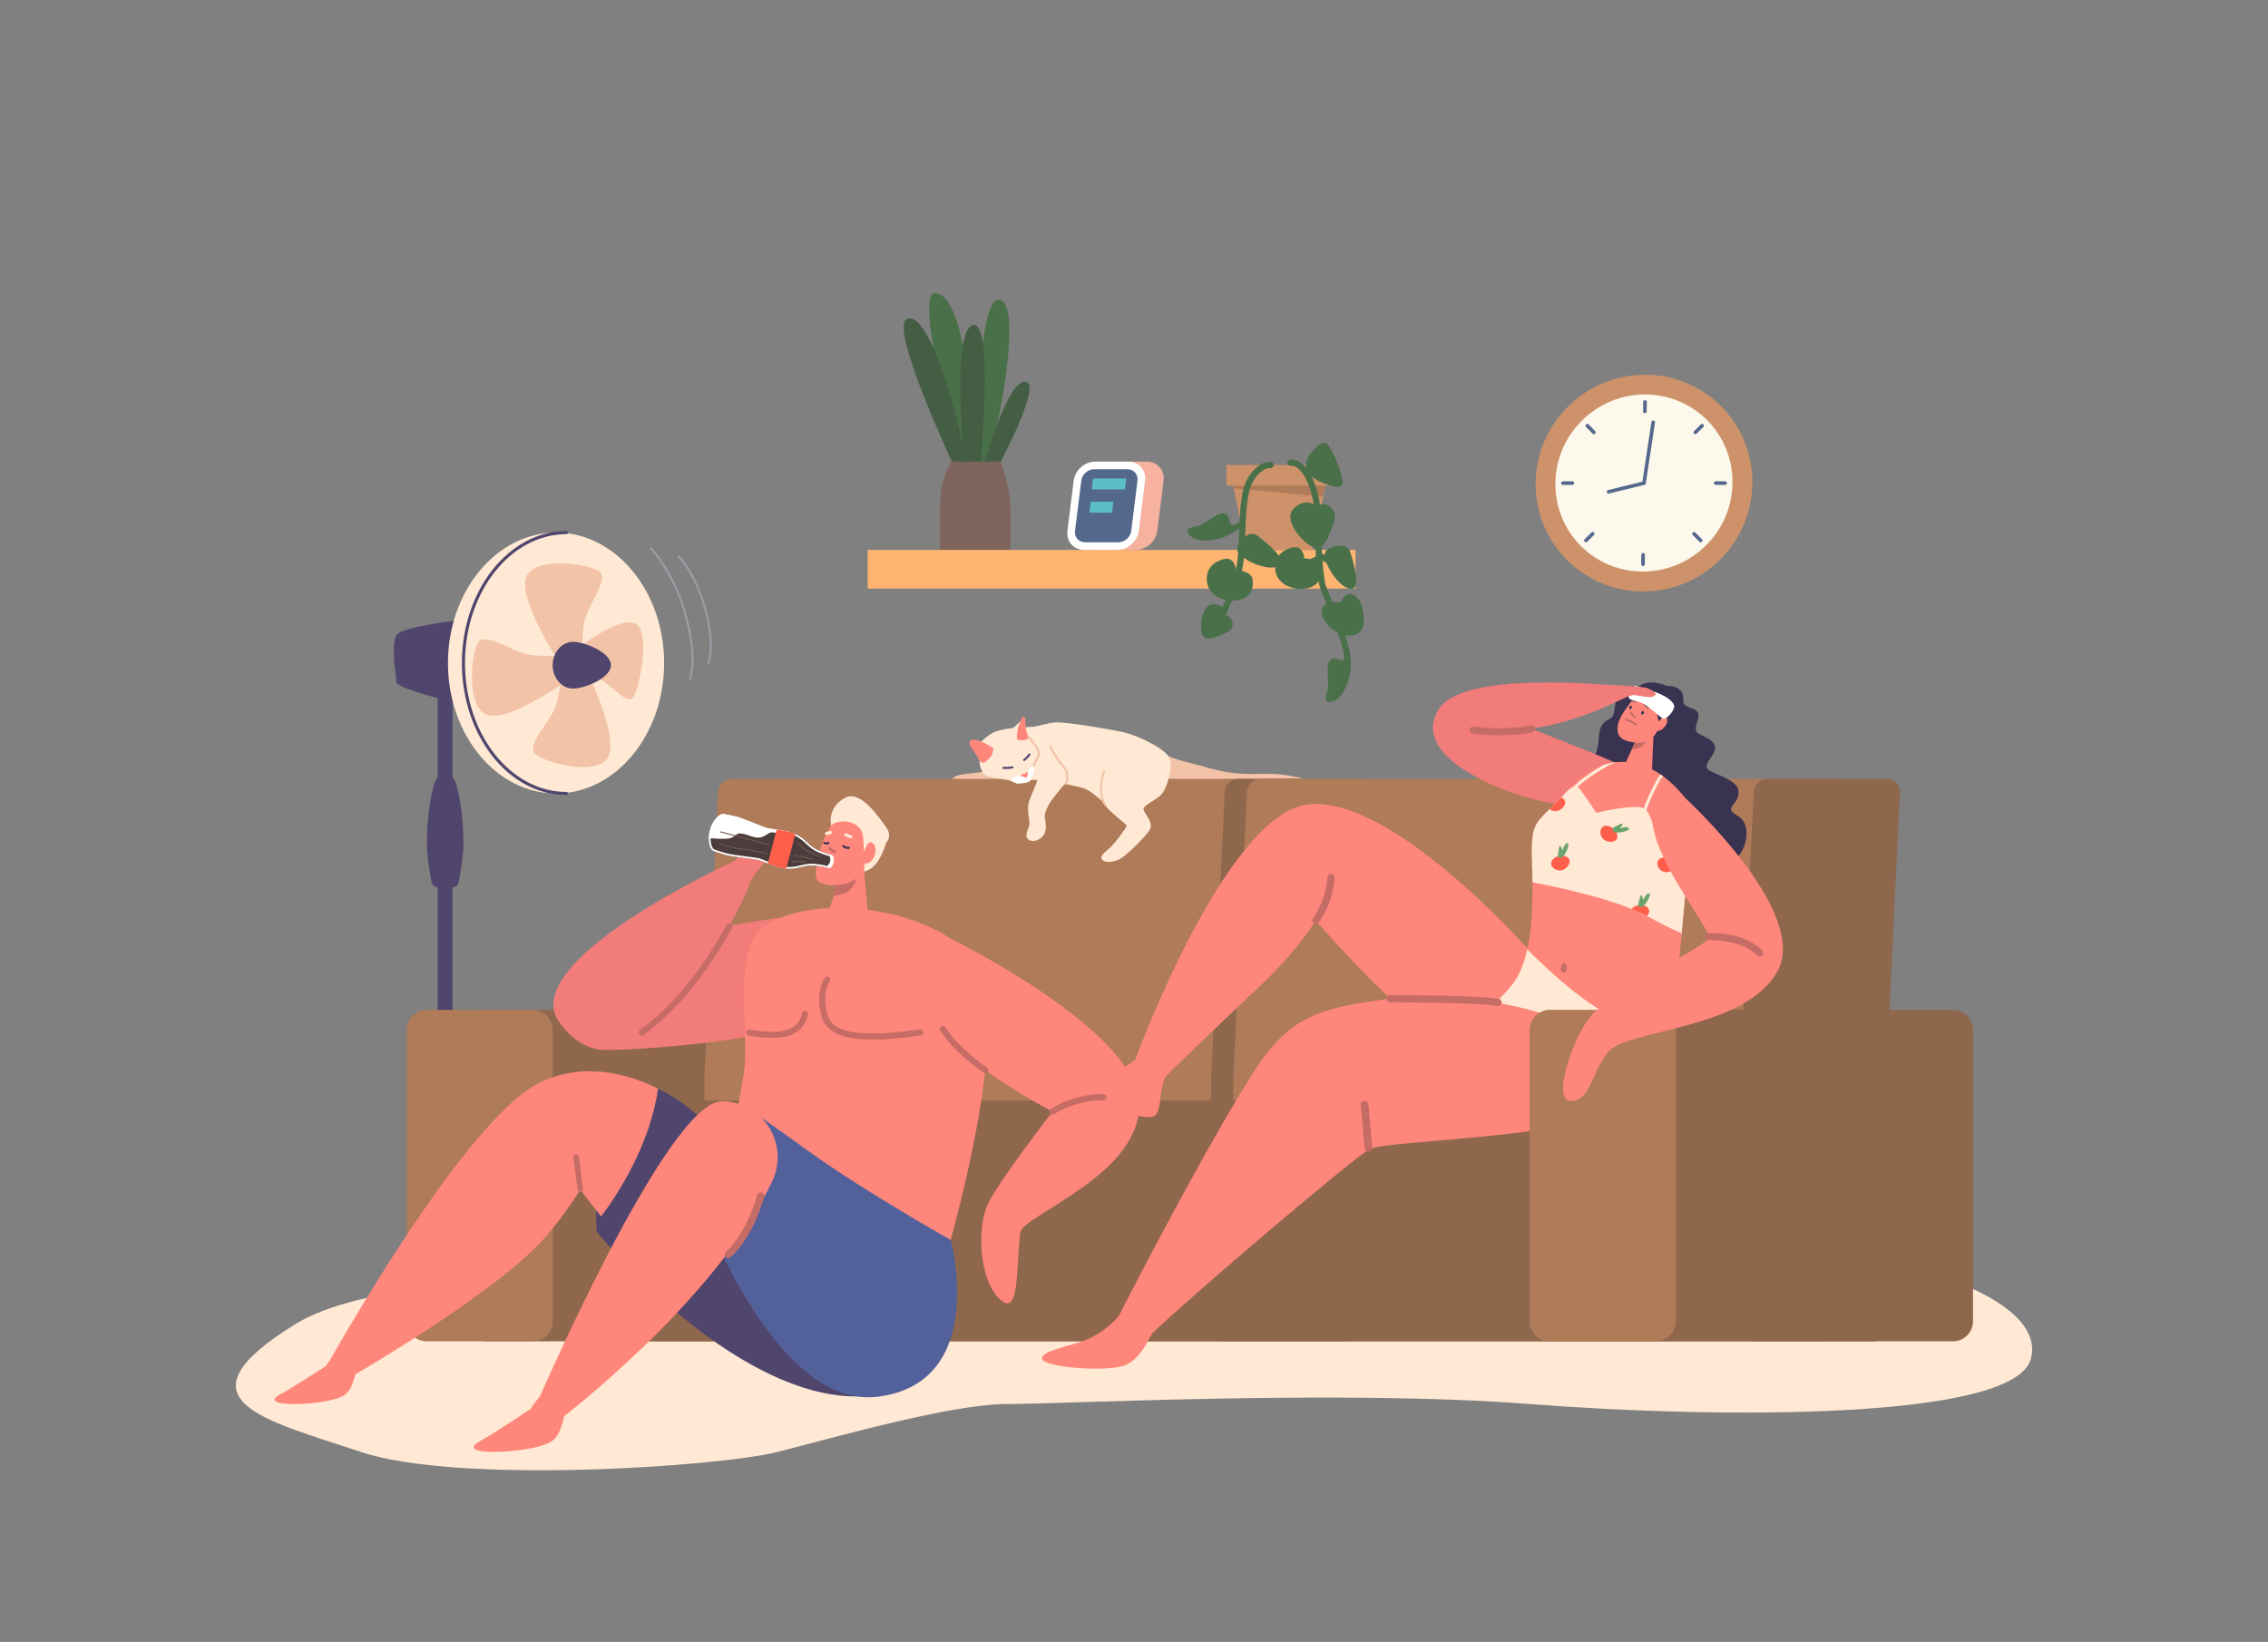 <svg xmlns="http://www.w3.org/2000/svg" xmlns:xlink="http://www.w3.org/1999/xlink" enable-background="new 0 0 2374.51 1719.093" viewBox="0 0 2374.51 1719.093"><rect x="0" y="0" width="2374.51" height="1719.093" fill="#808080" stroke="none"/><path fill="#ffe9d4" d="M947.562,1342.637c0,0-508.422-36.432-637.866,43.391c-129.444,79.824-34.434,99.889,68,134.083
				c102.435,34.194,375.732,15.426,436.486,0c60.754-15.426,182.556-50.301,240.312-50.123c57.756,0.178,350.112-15.28,546.961,0
				c196.849,15.28,507.515,17.438,524.774-47.285c17.259-64.722-137.278-112.002-280.064-121.802S947.562,1342.637,947.562,1342.637
				z"/><path fill="#4a704a" d="M1004.103,483.327c0,0-48.559-179.24-24.681-176.565
												c23.878,2.675,33.241,71.153,35.113,111.777c1.099,23.854,1.605,64.787,1.605,64.787H1004.103z"/><path fill="#7f635d" d="M996.613,483.327h50.957c0,0,9.228,23.461,10.031,44.756c0.802,21.295,0,51.236,0,51.236
												s-18.719,0.419-73.56,0v-43.583c0,0-0.003-18.757,1.894-26.372C990.595,490.663,996.613,483.327,996.613,483.327z"/><path fill="#4a704a" d="M1021,483.327c0,0,2.296-169.075,23.863-169.61c21.566-0.535,8.054,84.32,3.912,106.57
												c-4.143,22.25-12.84,63.04-12.84,63.04H1021z"/><path fill="#445e44" d="M996.613,483.327c0,0-65.803-140.482-47.079-149.295
												c18.724-8.813,43.066,66.62,52.161,104.9c5.977,25.157,10.967,44.395,10.967,44.395H996.613z"/><path fill="#445e44" d="M1009.598,483.327c0,0-13.91-134.569,8.56-142.861
												c22.469-8.292,8.827,142.861,8.827,142.861H1009.598z"/><path fill="#445e44" d="M1047.571,483.327c0,0,44.414-82.692,25.751-83.754
												c-18.663-1.062-42.234,83.754-42.234,83.754H1047.571z"/><path fill="#f2c3a7" d="M1217.552,788.777c0.279,0.402,10.416,5.774,25.672,9.287
						c15.256,3.513,30.834,9.733,50.806,11.531c19.972,1.798,35.526-0.527,49.128,1.525c13.602,2.052,22.031,3.116,22.363,6.365
						c0.332,3.249-16.629,2.887-35.081,2.553c-18.452-0.334-21.142,0.666-38.573,0.719c-17.43,0.054-30.893-1.865-37.949-2.005
						c-7.056-0.14-10.691,1.285-19.816-0.715c-9.125-2-16.909-4.839-17.064-5.921
						C1216.882,811.033,1217.552,788.777,1217.552,788.777z"/><path fill="#f2c3a7" d="M1031.951,807.648c0,0-10.967,1.634-21.574,2.713c-10.607,1.079-15.641,4.466-14.023,9.964
						c1.618,5.498,33.08-0.676,42.609,0.433c9.528,1.109,20.698-1.555,20.926-5.257
						C1060.116,811.799,1036.985,805.834,1031.951,807.648z"/><rect width="15.641" height="513.352" x="458.231" y="720.938" fill="#50456d"/><path fill="#50456d" d="M503.537,646.628c0,0-82.521,8.04-88.453,18.288c-5.933,10.248-0.539,42.577,0,49.604
							c0.539,7.027,80.903,27.397,88.453,25.303C511.088,737.728,517.557,677.419,503.537,646.628z"/><path fill="#ffe9d4" d="M582.148,830.765c-62.396,0-113.159-61.267-113.159-136.575
									c0-75.308,50.763-136.576,113.159-136.576s113.159,61.268,113.159,136.576C695.308,769.498,644.545,830.765,582.148,830.765
									z"/><path fill="#50456d" d="M593.055,832.383c-60.364,0-109.474-61.994-109.474-138.194s49.11-138.193,109.474-138.193
									c0.894,0,1.618,0.724,1.618,1.618s-0.724,1.618-1.618,1.618c-58.58,0-106.238,60.542-106.238,134.957
									c0,74.416,47.658,134.958,106.238,134.958c0.894,0,1.618,0.724,1.618,1.618
									C594.673,831.659,593.949,832.383,593.055,832.383z"/><path fill="#9d9ba5" d="M722.355,711.56c-0.14,0-0.282-0.027-0.419-0.085c-0.551-0.231-0.811-0.866-0.579-1.417
								c0.078-0.189,7.788-19.588-3.899-63.313c-12.772-47.785-36.43-71.483-36.667-71.717c-0.426-0.42-0.432-1.105-0.012-1.531
								c0.42-0.427,1.106-0.432,1.531-0.012c0.242,0.238,24.318,24.352,37.241,72.701c11.911,44.562,4.14,63.908,3.803,64.71
								C723.18,711.31,722.778,711.56,722.355,711.56z"/><path fill="#9d9ba5" d="M741.533,696.056c-0.148,0-0.297-0.03-0.441-0.095c-0.546-0.244-0.791-0.884-0.547-1.431
								c0.067-0.153,6.732-15.916-2.041-51.983c-9.587-39.411-28.567-59.337-28.758-59.533c-0.416-0.429-0.406-1.115,0.023-1.531
								c0.429-0.416,1.115-0.406,1.531,0.023c0.195,0.2,19.571,20.503,29.308,60.53c8.978,36.909,2.207,52.723,1.914,53.378
								C742.343,695.817,741.948,696.056,741.533,696.056z"/><path fill="#f2c3a7" d="M587.055,696.036c0,0-43.449-65.431-36.552-90.422c6.897-24.992,70.346-14.821,77.932-6.458
							c7.586,8.363-11.035,32.627-15.862,48.772c-4.828,16.144-1.379,54.751-11.035,55.448
							C591.882,704.072,587.055,696.036,587.055,696.036z"/><path fill="#f2c3a7" d="M600.281,708.186c0,0-63.356,46.422-88.639,40.686c-25.283-5.736-18.051-69.587-10.047-77.551
							c8.004-7.964,33.102,9.517,49.452,13.595c16.35,4.077,54.756-1.149,55.898,8.464
							C608.086,702.992,600.281,708.186,600.281,708.186z"/><path fill="#f2c3a7" d="M611.824,697.029c0,0,35.389,70.119,25.579,94.117c-9.81,23.998-71.607,6.38-78.148-2.823
							c-6.542-9.203,14.823-31.09,21.53-46.548c6.707-15.458,7.858-54.201,17.528-53.749
							C607.982,688.477,611.824,697.029,611.824,697.029z"/><path fill="#f2c3a7" d="M598.207,683.212c0,0,49.955-39.015,66.872-30.524s3.931,71.01-2.641,78.021
							c-6.572,7.011-21.899-13.107-32.793-18.963c-10.894-5.856-38.326-4.93-37.926-14.589
							C592.118,687.497,598.207,683.212,598.207,683.212z"/><path fill="#50456d" d="M639.623,696.456c0,13.521-27.75,24.482-39.577,24.482
									c-11.828,0-21.416-10.961-21.416-24.482c0-13.521,9.588-24.482,21.416-24.482
									C611.874,671.974,639.623,682.935,639.623,696.456z"/><path fill="#50456d" d="M485.159,877.84c-0.949-33.714-6.045-52.458-8.861-60.381c-0.977-2.749-3.57-4.581-6.488-4.581
							h-3.758h-3.758c-2.918,0-5.511,1.832-6.488,4.581c-2.816,7.924-7.912,26.667-8.861,60.381
							c-0.452,16.063,3.003,36.097,4.877,45.634c0.634,3.227,3.463,5.544,6.752,5.544h7.477h7.477c3.288,0,6.118-2.317,6.752-5.544
							C482.155,913.937,485.611,893.904,485.159,877.84z"/><path fill="#8e674d" d="M487.511,1078.356v304.958c0,11.616,9.416,21.032,21.032,21.032h360.364
									c11.615,0,21.032-9.416,21.032-21.032v-304.958c0-11.615-9.416-21.032-21.032-21.032H508.543
									C496.927,1057.324,487.511,1066.74,487.511,1078.356z"/><path fill="#af7b58" d="M425.721,1078.356v304.958c0,11.616,9.416,21.032,21.032,21.032h111
									c11.616,0,21.032-9.416,21.032-21.032v-304.958c0-11.615-9.416-21.032-21.032-21.032h-111
									C435.137,1057.324,425.721,1066.74,425.721,1078.356z"/><path fill="#af7b58" d="M1366.252,815.461H766.065c-7.744,0-14.177,6.278-14.369,14.021l-14.258,299.116v261.726
									c0,7.744,6.277,14.021,14.021,14.021h600.187c7.744,0,14.021-6.277,14.021-14.021v-261.726l14.258-299.116
									C1380.118,821.739,1373.996,815.461,1366.252,815.461z"/><path fill="#8e674d" d="M1421.632,815.461H1296.61c-7.744,0-14.177,6.278-14.369,14.021l-14.258,299.116v261.726
									c0,7.744,6.277,14.021,14.021,14.021h125.021c7.744,0,14.021-6.277,14.021-14.021v-261.726l14.258-299.116
									C1435.497,821.739,1429.375,815.461,1421.632,815.461z"/><path fill="#af7b58" d="M1920.084,815.461h-600.187c-7.744,0-14.177,6.278-14.369,14.021l-14.258,299.116v261.726
									c0,7.744,6.277,14.021,14.021,14.021h600.187c7.744,0,14.021-6.277,14.021-14.021v-261.726l14.258-299.116
									C1933.949,821.739,1927.828,815.461,1920.084,815.461z"/><path fill="#8e674d" d="M1975.463,815.461h-125.021c-7.744,0-14.177,6.278-14.369,14.021l-14.258,299.116v261.726
									c0,7.744,6.277,14.021,14.021,14.021h125.021c7.744,0,14.021-6.277,14.021-14.021v-261.726l14.258-299.116
									C1989.329,821.739,1983.207,815.461,1975.463,815.461z"/><path fill="#8e674d" d="M1684.371,1404.345H646.888c-18.639,0-33.748-15.11-33.748-33.748v-184.52
								c0-18.639,15.11-33.748,33.748-33.748h1037.483c18.639,0,33.748,15.11,33.748,33.748v184.52
								C1718.119,1389.236,1703.01,1404.345,1684.371,1404.345z"/><path fill="#393351" d="M1745.576,718.321c0,0,8.852-1.167,14.05,4.964c5.198,6.13,0.458,11.841,4.722,15.111
							c4.264,3.271,10.505,2.912,13.21,7.604c2.704,4.692-3.321,13.014-1.946,18.74c1.376,5.726,16.054,6.734,19.375,15.214
							c3.321,8.48-10.176,17.79-7.965,23.875c2.212,6.084,31.032,10.935,32.913,23.436c1.881,12.5-10.132,16.344-7.244,21.543
							c2.888,5.2,13.35,5.2,15.485,19.185c2.135,13.985-4.628,38.297-41.322,48.533c-21.743,6.065-64.434-0.474-97.091-17.528
							c-18.332-9.573-41.066-54.328-43.359-66.396c-2.294-12.067-0.631-23.323,6.805-31.121c7.437-7.798,12.839-4.71,17.323-12.388
							c4.484-7.679,1.844-24.01,7.123-30.529c5.279-6.519,7.999-4.419,10.727-8.677c2.729-4.258,1.82-16.961,5.952-21.294
							c4.131-4.332,12.264-2.036,16.43-5.719C1714.931,719.191,1723.105,709.088,1745.576,718.321z"/><path fill="#f27c79" d="M1502.091,751.067c-19.776,57.206,123.923,96.931,142.447,90.756
						c19.417-6.472,47.023-41.17,45.982-43.27c-1.04-2.1-105.581-42.756-105.581-42.756S1519.685,771.26,1502.091,751.067z"/><path fill="#ff867a" d="M1128.156,1405.975c12.459-3.557,32.729-12.984,48.667-34.911
							c7.411-10.197,18.517-10.203,18.82-11.331c1.311-4.874,7.778-1.6,18.679,2.541c3.007,1.142,15.07-6.922,10.587,0.561
							c-22.17,37.003-27.84,57.7-45.827,66.092c-17.56,8.194-88.986,2.932-88.167-6.986
							C1091.405,1415.99,1106.61,1412.126,1128.156,1405.975z"/><path fill="#ff867a" d="M1764.458,835.585c-40.646-51.23-91.4-48.8-127.201-3.47
						c-3.093,3.917-23.783,22.307-28.046,29.664c-9.367,16.163-3.641,38.564-4.854,81.172c-0.682,23.938-2.301,37.196-5.133,49.684
						c-1.508-1.286-2.418-2.048-2.418-2.048s-142.323-160.375-228.69-148.15c-86.367,12.225-179.752,267.465-179.752,267.465
						s-63.488,43.485-79.669,46.361c-16.181,2.877,28.992,10.003,54.161,9.172c25.17-0.831,43.148,9.584,48.182,0.421
						c5.034-9.163,2.474-21.49,8.608-37.64c0.823-2.167,56.532-55.231,102.091-98.348c36.873-34.897,55.86-66.177,55.86-66.177
						s35.69,41.947,77.822,81.919c-4.341,0.536-7.749,0.98-9.981,1.292c-63.251,8.872-95.464,17.595-131.13,72.742
						c-42.498,65.705-109.2,192.01-146.286,264.494c28.602,10.04,15.35,6.234,38.355,11.876
						c36.469-35.554,212.026-185.271,228.004-193.035c15.978-7.764,150.228-10.221,225.778-29.525
						c74.283-18.98,89.987-100.641,89.987-100.641c1.752-6.146,8.665-75.893,9.721-87.589
						C1765.619,921.551,1774.341,848.042,1764.458,835.585z"/><path fill="#ffe9d4" d="M1748.197,1080.512c-10.507-4.505-30.796-8.652-53.949-14.858
						c-34.878-9.349-95.306-71.812-95.306-71.812s-3.094,17.276-11.576,31.091c-8.166,13.3-21.789,23.13-18.967,24.541
						c5.753,2.876,55.892,7.91,79.364,30.203c21.413,20.338,43.34,64.025,56.031,71.535
						C1731.838,1127.881,1743.937,1095.209,1748.197,1080.512z"/><path fill="#ff867a" d="M1731.283,765.261l-1.637,39.608c-0.779,6.459-21.743,20.631-30.869,11.149
									c-2.671-2.775-0.251-11.454,3.424-17.788l14.661-32.355L1731.283,765.261z"/><path fill="#c66c67" d="M1708.472,784.393l6.365-14.047l12.159-0.844
									C1726.996,769.502,1721.461,785.756,1708.472,784.393z"/><path fill="#ff867a" d="M1734.078,744.356l2.974,12.925c-0.109,12.172-12.033,21.707-24.126,20.313
									c-15.082-1.739-21.748-6.237-18.756-19.989c1.755-8.064,12.057-21.097,16.125-26.118c4.755-5.871,11.407-7.62,16.913-5.549
									C1732.439,727.905,1724.338,733.238,1734.078,744.356z"/><path fill="#c66c67" d="M1712.187,749.758c-1.477-1.022-2.604-2.292-3.445-3.879
									c-0.637-1.202-2.374,0.004-1.744,1.193c0.912,1.721,2.209,3.18,3.81,4.288
									C1711.917,752.127,1713.304,750.531,1712.187,749.758z"/><path fill="#393351" d="M1720.709,744.698c-0.197-0.128-0.784-0.567-1.456,0.03c-0.506,0.45-0.967,1.112-1.144,1.797
									c-0.208,0.8,0.394,1.572,1.203,1.594C1720.43,748.151,1722.032,745.559,1720.709,744.698z"/><path fill="#393351" d="M1708.148,739.112c-0.197-0.128-0.784-0.567-1.456,0.03c-0.506,0.45-0.967,1.111-1.144,1.797
									c-0.208,0.801,0.394,1.572,1.203,1.594C1707.869,742.565,1709.471,739.972,1708.148,739.112z"/><path fill="#7f635d" d="M1721.749,736.92c1.664,1.139,3.308,2.64,4.461,4.331c0.548,0.803-0.657,1.579-1.204,0.777
								c-0.99-1.45-2.473-2.826-3.903-3.804C1720.318,737.687,1720.953,736.376,1721.749,736.92z"/><path fill="#7f635d" d="M1708.958,733.381c1.248,0.021,2.492,0.151,3.738,0.292c0.95,0.107,0.875,1.56-0.081,1.452
								c-1.246-0.14-2.489-0.271-3.738-0.292C1707.925,734.817,1708.008,733.365,1708.958,733.381z"/><path fill="#ff867a" d="M1736.117,755.802c1.038-0.863,1.932-1.871,2.766-2.933c1.584-2.018,4.406-4.649,6.243-0.826
									c2.672,5.56-6.355,15.846-11.984,12.75C1728.961,762.494,1733.502,757.976,1736.117,755.802z"/><path fill="#c66c67" d="M1431.171,1205.423c-1.377-0.55-2.401-1.836-2.543-3.413l-4.027-44.888
							c-0.201-2.235,1.449-4.209,3.684-4.41c2.236-0.202,4.21,1.449,4.41,3.684l4.027,44.888c0.201,2.235-1.449,4.209-3.683,4.41
							C1432.38,1205.754,1431.745,1205.652,1431.171,1205.423z"/><path fill="#fff" d="M1711.86,718.088c0,0,10.514,2.543,22.549,7.013c12.035,4.469,19.229,10.938,18.399,15.381
						c-0.83,4.443-8.28,13.413-11.759,11.775c-3.479-1.638-12.728-10.655-18.735-14.528c-6.007-3.874-14.881-4.147-16.818-6.499
						C1703.56,728.879,1711.86,718.088,1711.86,718.088z"/><path fill="#ffe9d4" d="M1738.61,810.893c-1.122,1.291-2.295,2.714-2.923,3.697
							c-1.541,2.411-5.839,10.901-7.897,15.053c-2.676,5.399-9.391,22.859-9.676,23.6l3.021,1.161
							c0.069-0.18,6.945-18.059,9.554-23.324c2.918-5.888,6.509-12.844,7.725-14.748c0.55-0.86,1.711-2.255,2.847-3.554
							C1740.379,812.131,1739.496,811.498,1738.61,810.893z"/><path fill="#ffe9d4" d="M1691.679,798.048c-4.504,0.516-8.969,1.521-13.367,3.018
							c-9.438,5.518-30.679,18.75-34.981,28.366l2.954,1.321c4.425-9.89,30.765-25.263,36-28.245
							C1684.461,801.268,1688.022,799.631,1691.679,798.048z"/><defs><path id="a" d="M1760.599,977.247c2.028-21.896,4.293-44.583,5.952-65.285c-4.494-2.658-9.311-5.928-14.08-9.912
						c-17.645-14.742-21.722-48.002-29.785-54.834c-8.063-6.832-51.451,3.776-51.451,3.776s-13.706-21.159-20.226-28.316
						c-6.376,0.925-11.642,6.765-13.753,9.439c-3.093,3.917-23.783,22.307-28.046,29.664c-7.845,13.538-5.104,31.46-4.719,61.96
						c19.813,3.724,87.77,17.438,121.445,36.202C1738.705,967.056,1750.483,972.766,1760.599,977.247z"/></defs><use fill="#ffe9d4" overflow="visible" xlink:href="#a"/><clipPath id="b"><use overflow="visible" xlink:href="#a"/></clipPath><g clip-path="url(#b)"><path fill="#ff5f4a" d="M1749.37,899.208c0,0-7.603-3.621-12.407,0.55c-4.805,4.172,0.195,13.847,8.307,13.316
									C1753.381,912.544,1759.017,905.092,1749.37,899.208z"/><path fill="#6ca36c" d="M1745.231,898.323c0,0,7.01-10.722,7.634-8.854s-0.335,5.517-0.335,5.517
									s6.296-6.587,8.436-4.201c2.141,2.385-9.478,10.787-12.144,10.236C1746.156,900.47,1745.231,898.323,1745.231,898.323z"/><path fill="#ff5f4a" d="M1635.025,895.782c0,0-8.411,0.41-10.668,6.359c-2.257,5.949,6.729,12.104,13.622,7.796
									C1644.873,905.629,1646.309,896.398,1635.025,895.782z"/><path fill="#6ca36c" d="M1630.961,896.962c0,0,1.097-12.763,2.531-11.413c1.434,1.349,2.318,5.018,2.318,5.018
									s2.427-8.783,5.441-7.695c3.015,1.088-3.24,13.989-5.85,14.766C1632.792,898.415,1630.961,896.962,1630.961,896.962z"/><path fill="#ff5f4a" d="M1691.334,869.752c0,0-5.195-6.628-11.354-5.032c-6.16,1.596-5.991,12.485,1.508,15.622
									C1688.987,883.479,1697.351,879.317,1691.334,869.752z"/><path fill="#6ca36c" d="M1688.023,867.117c0,0,11.051-6.479,10.778-4.529c-0.273,1.95-2.756,4.791-2.756,4.791
									s8.57-3.094,9.424-0.005c0.854,3.089-13.289,5.438-15.432,3.758C1687.894,869.451,1688.023,867.117,1688.023,867.117z"/><path fill="#ff5f4a" d="M1631.124,833.95c0,0-8.402-0.572-11.336,5.074c-2.934,5.646,5.273,12.805,12.621,9.329
									C1639.757,844.877,1642.259,835.876,1631.124,833.95z"/><path fill="#6ca36c" d="M1626.95,834.649c0,0,2.576-12.548,3.844-11.041c1.267,1.507,1.717,5.254,1.717,5.254
									s3.433-8.44,6.301-7.009c2.868,1.431-4.848,13.516-7.53,13.984C1628.599,836.305,1626.95,834.649,1626.95,834.649z"/><g><path fill="#ff5f4a" d="M1719.012,947.573c0,0-8.402-0.572-11.336,5.074c-2.934,5.646,5.273,12.805,12.621,9.329
									C1727.645,958.501,1730.147,949.499,1719.012,947.573z"/><path fill="#6ca36c" d="M1714.838,948.272c0,0,2.576-12.548,3.843-11.041c1.267,1.507,1.717,5.254,1.717,5.254
									s3.433-8.44,6.3-7.009c2.868,1.431-4.847,13.516-7.53,13.984C1716.487,949.929,1714.838,948.272,1714.838,948.272z"/></g></g><path fill="#c66c67" d="M1712.897,759.527c-0.211,0-0.423-0.062-0.61-0.19c-3.82-2.625-10.106-4.937-10.169-4.961
						c-0.56-0.204-0.847-0.824-0.643-1.383c0.204-0.559,0.826-0.848,1.383-0.643c0.268,0.097,6.608,2.43,10.651,5.208
						c0.491,0.338,0.616,1.009,0.278,1.5C1713.578,759.364,1713.24,759.527,1712.897,759.527z"/><path fill="#f27c79" d="M1723.205,719.93c0,0-22.679-2.427-31.526-2.427s-160.346-15.795-185.561,25.175
						c-1.745,2.835-3.074,5.632-4.027,8.389c17.594,20.193,83.208,14.842,83.208,14.842s35.464-4.474,62.464-13.352
						c41.271-13.57,56.916-25.817,63.682-24.807c12.646,1.888,17.5,3.506,21.276,0.27
						C1736.497,724.784,1723.205,719.93,1723.205,719.93z"/><path fill="#c66c67" d="M1569.228,769.931c-8.285,0-17.587-0.489-27.417-1.856c-2.065-0.287-3.507-2.194-3.22-4.259
						c0.288-2.065,2.193-3.507,4.259-3.22c32.587,4.531,59.813-1.1,60.084-1.158c2.04-0.433,4.044,0.872,4.476,2.912
						c0.431,2.04-0.872,4.044-2.912,4.476C1603.675,767.001,1589.503,769.931,1569.228,769.931z"/><path fill="#c66c67" d="M1568.404,1053.249c-0.195,0-0.392-0.015-0.591-0.046
						c-24.591-3.864-111.511-3.814-112.391-3.815c-0.001,0-0.003,0-0.004,0c-2.084,0-3.773-1.688-3.776-3.771
						c-0.002-2.085,1.687-3.777,3.771-3.78c3.609-0.003,88.398-0.048,113.572,3.907c2.06,0.323,3.467,2.256,3.143,4.316
						C1571.837,1051.92,1570.231,1053.249,1568.404,1053.249z"/><path fill="#8e674d" d="M1663.245,1078.356v304.958c0,11.616,9.416,21.032,21.031,21.032h360.364
								c11.615,0,21.031-9.416,21.031-21.032v-304.958c0-11.615-9.416-21.032-21.031-21.032h-360.364
								C1672.662,1057.324,1663.245,1066.74,1663.245,1078.356z"/><path fill="#af7b58" d="M1601.456,1078.356v304.958c0,11.616,9.416,21.032,21.031,21.032h111
								c11.615,0,21.032-9.416,21.032-21.032v-304.958c0-11.615-9.416-21.032-21.032-21.032h-111
								C1610.872,1057.324,1601.456,1066.74,1601.456,1078.356z"/><path fill="#ff867a" d="M1764.458,835.585c0,0,130.069,118.962,96.629,180.988
						c-33.44,62.025-159.202,60.947-177.763,85.217c-18.561,24.271-18.561,51.111-39.056,50.905
						c-20.495-0.206,3.775-71.94,24.271-92.435c20.495-20.495,115.648-69.45,120.389-77.54c4.741-8.09-61.683-84.805-59.24-130.65
						C1732.131,806.226,1764.458,835.585,1764.458,835.585z"/><path fill="#c66c67" d="M1842.39,1001.471c-0.972,0-1.944-0.374-2.683-1.119c-17.307-17.475-50.128-15.991-50.461-15.98
						c-2.106,0.105-3.858-1.494-3.965-3.576c-0.107-2.083,1.494-3.858,3.576-3.965c1.483-0.076,36.554-1.643,56.215,18.207
						c1.468,1.481,1.456,3.872-0.026,5.339C1844.311,1001.107,1843.35,1001.471,1842.39,1001.471z"/><path fill="#c66c67" d="M1640.493,1012.078c0,0-1.978-6.832-5.034-1.978c-3.056,4.854-0.18,9.349,2.517,7.911
						C1640.672,1016.573,1640.493,1012.078,1640.493,1012.078z"/><path fill="#c66c67" d="M1377.593,967.469c-0.756,0-1.52-0.226-2.183-0.698c-1.7-1.208-2.099-3.565-0.892-5.264
						c14.566-20.506,15.152-42.613,15.156-42.834c0.039-2.085,1.789-3.763,3.847-3.703c2.085,0.04,3.742,1.762,3.703,3.847
						c-0.019,0.997-0.65,24.678-16.55,47.063C1379.938,966.916,1378.775,967.469,1377.593,967.469z"/><path fill="#50456d" d="M846.253,1254.427c-52.862-40.962-121.153-90.806-121.153-90.806
							c-3.779-3.948-17.083-14.375-36.153-23.855c-41.951,39.153-69.998,88.706-64.065,149.72
							c51.508,63.889,189.593,196.029,302.98,168.945C990.064,1443.571,888.876,1287.455,846.253,1254.427z"/><path fill="#ff867a" d="M564.675,1133.714c-79.723,39.216-222.255,295.846-222.255,295.846l28.746,9.794
							c0,0,147.613-85.161,198.693-142.913c20.938-23.673,37.762-51.023,37.762-51.023s7.917,11.102,21.76,28.272
							c17.684-23.694,51.282-75.207,59.567-133.925C657.574,1124.167,610.587,1111.13,564.675,1133.714z"/><path fill="#f27c79" d="M818.268,960.473c0,0-215.866,29.56-224.669,69.224c-8.803,39.664,10.787,67.569,37.395,69.382
							c26.608,1.813,163.243-9.694,180.143-22.279C828.038,1064.215,818.268,960.473,818.268,960.473z"/><path fill="#ff867a" d="M341.065,1430.32c0,0-35.317,23.074-47.525,29.449c-12.208,6.375-4.892,9.944,11.993,10.203
								c16.885,0.259,45.18-2.525,55.284-9.519c10.104-6.994,11.245-25.631,15.924-38.427c4.679-12.796-8.814-19.143-19.141-10.615
								C347.273,1419.94,341.065,1430.32,341.065,1430.32z"/><path fill="#ff867a" d="M797.115,1262.607c-47.547-33.235-21.412-106.026-17.596-145.909
								c4.214-44.035-12.712-124.754,20.701-147.011c61.478-40.953,208.08-12.576,228.083,53.469
								c20.292,66.995-14.843,215.118-45.488,319.482C921.847,1328.079,841.311,1293.499,797.115,1262.607z"/><path fill="#ff867a" d="M555.465,1475.177c0,0-39.25,26.354-52.839,33.669c-13.59,7.315-5.341,11.212,13.583,11.265
								c18.924,0.052,50.592-3.466,61.816-11.446c11.224-7.979,12.239-28.88,17.302-43.284
								c5.063-14.405-10.147-21.327-21.599-11.625C562.276,1463.458,555.465,1475.177,555.465,1475.177z"/><path fill="#53619b" d="M777.156,1157.053c0,0,9.396,4.809,68.644,47.649
								c59.248,42.839,149.555,93.465,149.555,93.465s40.112,148.349-75.136,164.037
								c-106.052,14.436-181.325-188.768-181.325-188.768L777.156,1157.053z"/><path fill="#ff867a" d="M808.119,1237.721c18.567-38.5-7.691-83.167-50.41-84.615
								c-0.566-0.019-1.137-0.035-1.713-0.046c-57.597-1.142-196.239,321.552-196.239,321.552s-10.813,16.646,27.232,10.879
								C586.988,1485.491,747.086,1364.274,808.119,1237.721z"/><path fill="#c66c67" d="M607.617,1248.359c0.125,0,0.251-0.008,0.378-0.024c1.612-0.206,2.751-1.68,2.545-3.292
								l-4.342-33.894c-0.207-1.612-1.688-2.747-3.292-2.544c-1.612,0.207-2.751,1.68-2.545,3.292l4.342,33.894
								C604.893,1247.275,606.159,1248.359,607.617,1248.359z"/><path fill="#c66c67" d="M762.602,1317.15c0.916,0,1.835-0.331,2.561-1c23.903-22.009,34.492-61.378,34.931-63.043
								c0.532-2.02-0.673-4.088-2.692-4.621c-2.016-0.535-4.089,0.672-4.622,2.691c-0.103,0.387-10.484,38.915-32.741,59.408
								c-1.537,1.415-1.636,3.808-0.221,5.344C760.564,1316.739,761.582,1317.15,762.602,1317.15z"/><path fill="#ff867a" d="M995.157,982.693c0,0,190.65,93.427,197.122,169.636
							c6.472,76.209-121.526,119.605-124.051,138.055c-4.674,34.159,0,90.251-21.574,69.756
							c-21.574-20.495-24.209-74.79-12.343-99.6c11.866-24.81,67.715-96.724,67.715-96.724s-107.026-54.876-118.891-95.867
							C971.27,1026.958,995.157,982.693,995.157,982.693z"/><path fill="#ffe9d4" d="M870.175,864.533c0,0-4.817-18.398,14.144-29.073c15.48-8.715,33.455,17.323,38.873,24.326
								c5.418,7.003,4.861,6.92,4.861,6.92s3.556,4.049,2.655,9.809c-0.901,5.76-4.648,6.716-6.734,5.486
								C921.888,880.77,870.175,864.533,870.175,864.533z"/><path fill="#ffe9d4" d="M928.862,878.572c0,0-4.591,18.971-13.688,27.901c-9.097,8.931-19.318,7.096-22.356,3.795
									c-3.037-3.3-17.606-41.55-13.073-43.538C884.28,864.742,927.15,869.099,928.862,878.572z"/><path fill="#ff867a" d="M873.036,961.717c-1.497-1.39-3.488-5.925-4.886-9.459c0.245-0.527,0.49-1.024,0.73-1.476
									l15.582-52.544l19.525,3.428l4.305,53.24c-4.229,1.606-17.591,6.6-23.381,7.822
									C877.985,964.19,875.598,964.097,873.036,961.717z"/><path fill="#c66c67" d="M872.667,938.012c2.42-0.575,9.869-1.442,13.184-3.457c12.394-7.53,11.52-20.73,11.52-20.73
										l-19.084,5.234L872.667,938.012z"/><path fill="#ff867a" d="M903.699,876.629l1.488,24.833c1.585,24.403-30.774,26.583-38.308,25.1
													c-9.013-1.774-13.509-2.98-12.627-14.901c1.144-15.465,6.594-29.383,9.927-36.666
													c2.455-5.364,4.883-11.395,10.427-13.493C886.223,857.103,903.126,862.676,903.699,876.629z"/><path fill="#ffe9d4" d="M886.098,872.52c1.779,0.77,3.601,1.438,5.346,2.284
													c1.836,0.889,0.492,3.757-1.343,2.868c-1.746-0.846-3.568-1.514-5.346-2.284
													C882.88,874.576,884.23,871.711,886.098,872.52z"/><path fill="#ffe9d4" d="M869.406,869.935c-1.585,0.425-3.193,0.741-4.761,1.246
													c-1.649,0.531-0.905,3.595,0.743,3.064c1.568-0.505,3.175-0.821,4.761-1.246
													C871.82,872.551,871.07,869.489,869.406,869.935z"/><path fill="#ff867a" d="M906.624,887.037c1.358-3.259,4.131-7.787,7.975-3.395
													c5.592,6.389-0.898,22.273-9.504,20.241C898.705,902.373,905.91,888.752,906.624,887.037z"/><path fill="#c66c67" d="M874.49,890.542c-2.073-0.726-3.812-1.856-5.318-3.454
													c-1.141-1.21-2.797,0.775-1.669,1.972c1.633,1.732,3.635,3.031,5.881,3.818
													C874.939,893.422,876.058,891.091,874.49,890.542z"/><path fill="#f27c79" d="M768.929,901.384c0,0-231.347,105.446-182.936,169.664
							c81.318,107.87,193.731-129.328,198.291-144.128c4.561-14.801,29.317-36.009,29.883-43.743c0.566-7.734-15.118-6.685-24.807,0
							C779.672,889.862,768.929,901.384,768.929,901.384z"/><path fill="#fff" d="M775.244,872.685c5.338,0.404,8.626,2.541,14.872,3.98c6.245,1.439,9.317-0.724,14.236-3.771
								c4.919-3.047,6.389,0.143,13.334-0.244c3.179-0.177,6.204-0.814,8.823-1.557c-8.526-2.301-18.479-3.082-22.551-3.89
								c-5.099-1.011-26.291-11.016-36.175-12.956c-5.054-0.992-7.934-1.583-9.542-1.925c-1.4-0.297-2.849-0.055-4.021,0.683
								c-2.988,1.882-8.373,6.498-10.926,16.313c-0.823,3.167-1.182,5.941-1.236,8.355c4.226,0.325,12.928,0.891,19.04,0.582
								C769.448,877.833,769.906,872.281,775.244,872.685z"/><path fill="#4c3d3d" d="M747.802,891.361c1.512,0.465,4.35,1.36,9.534,3.05c9.577,3.121,32.958,4.71,37.903,6.312
								c4.945,1.602,17.928,7.737,27.885,8.751c9.958,1.014,16.481-2.807,24.982-3.276c8.5-0.469,19.371,2.831,19.371,2.831
								l1.805-6.94l1.805-6.94c0,0-11.102-2.415-18.296-6.966c-7.195-4.551-11.029-11.066-20.219-15.033
								c-1.852-0.799-3.913-1.475-6.064-2.056c-2.62,0.744-5.644,1.38-8.823,1.557c-6.945,0.387-8.415-2.803-13.334,0.244
								c-4.919,3.047-7.991,5.21-14.236,3.771c-6.245-1.439-9.534-3.576-14.872-3.98c-5.338-0.405-5.796,5.148-14.145,5.57
								c-6.112,0.309-14.814-0.256-19.04-0.582c-0.129,5.763,1.489,9.458,2.739,11.433
								C745.477,890.179,746.553,890.977,747.802,891.361z"/><path fill="#fff" d="M795.24,900.722c4.945,1.602,17.928,7.737,27.886,8.751
									c9.958,1.014,16.481-2.807,24.981-3.276c8.5-0.469,19.371,2.831,19.371,2.831s3.708,0.452,5.188-5.719
									c1.413-5.891-1.578-8.161-1.578-8.161s-11.102-2.415-18.296-6.966c-7.195-4.551-11.029-11.066-20.219-15.033
									c-9.19-3.967-23.516-4.934-28.615-5.945s-26.291-11.016-36.175-12.956c-5.054-0.992-7.934-1.583-9.542-1.925
									c-1.4-0.297-2.849-0.055-4.021,0.683c-2.988,1.882-8.373,6.499-10.926,16.313c-2.789,10.725-0.27,16.987,1.503,19.788
									c0.679,1.073,1.755,1.87,3.004,2.254c1.513,0.465,4.35,1.36,9.534,3.05C766.914,897.532,790.295,899.121,795.24,900.722z
									 M757.918,892.674c-5.282-1.722-8.118-2.615-9.567-3.06c-0.801-0.246-1.475-0.75-1.898-1.418
									c-1.603-2.533-3.901-8.289-1.274-18.387c2.401-9.23,7.389-13.524,10.148-15.262c0.732-0.461,1.66-0.618,2.545-0.43
									c1.493,0.317,4.365,0.909,9.573,1.931c5.571,1.094,15.246,4.994,23.019,8.128c6.054,2.441,10.836,4.369,13.152,4.828
									c1.376,0.273,3.359,0.538,5.655,0.845c6.364,0.851,15.981,2.138,22.544,4.97c5.166,2.23,8.492,5.274,12.014,8.496
									c2.393,2.19,4.868,4.455,7.922,6.387c5.636,3.565,13.385,5.833,16.986,6.76c0,0,0.903,4.258,0.547,5.625
									c-0.356,1.367-3.219,4.646-3.219,4.646c-3.596-0.944-11.468-2.74-18.127-2.372c-3.608,0.199-6.873,0.971-10.031,1.718
									c-4.645,1.098-9.032,2.136-14.631,1.566c-7.111-0.724-16.136-4.286-22.108-6.644c-2.154-0.85-4.015-1.585-5.35-2.017
									c-2.247-0.728-7.362-1.374-13.838-2.192C773.665,895.741,763.316,894.433,757.918,892.674z"/><path fill="#ff5f4a" d="M832.573,873.149c-5.655-2.441-13.252-3.745-19.45-4.624l-9.236,35.509
									c5.84,2.253,13.11,4.815,19.238,5.439c0.027,0.003,0.054,0.005,0.082,0.007l9.441-36.297
									C832.623,873.172,832.599,873.161,832.573,873.149z"/><path fill="#705a50" d="M834.384,882.774c0.009-0.097,0.045-0.193,0.109-0.276c0.18-0.234,0.516-0.278,0.75-0.099
									c0.031,0.024,3.197,2.46,6.38,5.344c3.104,2.812,16.054,8.589,16.185,8.647c0.27,0.12,0.391,0.436,0.271,0.706
									c-0.12,0.27-0.436,0.392-0.706,0.272c-0.539-0.24-13.238-5.906-16.468-8.832c-3.151-2.855-6.282-5.264-6.313-5.288
									C834.44,883.132,834.367,882.951,834.384,882.774z"/><path fill="#705a50" d="M831.1,896.036l0.156-1.058c0,0,4.721,0.696,7.383,1.092
									c2.667,0.398,11.413,2.953,11.784,3.062c0.284,0.083,0.446,0.38,0.363,0.664c-0.083,0.283-0.38,0.446-0.664,0.363
									c-0.09-0.027-9.046-2.644-11.641-3.031C835.819,896.732,831.1,896.036,831.1,896.036z"/><path fill="#705a50" d="M828.323,901.87c0.001-0.013,0.003-0.025,0.005-0.037c0.047-0.292,0.322-0.49,0.614-0.443
									c0.011,0.002,1.193,0.186,3.321,0.116c2.202-0.073,10.384-0.069,10.467-0.069c0.295,0,0.535,0.24,0.535,0.535
									c-0.003,0.295-0.24,0.535-0.535,0.534c-0.082,0-8.247-0.004-10.431,0.068c-2.245,0.074-3.476-0.12-3.527-0.129
									C828.491,902.401,828.298,902.148,828.323,901.87z"/><path fill="#705a50" d="M753.773,870.905c0.003-0.029,0.008-0.059,0.016-0.089c0.076-0.286,0.368-0.456,0.654-0.38
									c0.149,0.039,14.973,3.961,18.881,4.919c3.919,0.961,30.993,8.294,31.266,8.369c0.285,0.077,0.454,0.37,0.376,0.656
									c-0.077,0.285-0.371,0.454-0.656,0.376c-0.273-0.074-27.334-7.405-31.24-8.362c-3.917-0.961-18.751-4.884-18.9-4.924
									C753.913,871.402,753.75,871.16,753.773,870.905z"/><path fill="#705a50" d="M753.144,882.985c0.008-0.085,0.036-0.17,0.087-0.247c0.163-0.246,0.495-0.313,0.742-0.149
									c3.696,2.454,21.866,6.085,25.732,6.204c3.87,0.119,22.151,4.117,22.927,4.287c0.289,0.063,0.473,0.348,0.408,0.637
									c-0.063,0.289-0.349,0.471-0.637,0.408c-0.189-0.042-18.959-4.147-22.731-4.263c-4.036-0.124-22.377-3.782-26.291-6.382
									C753.211,883.367,753.127,883.174,753.144,882.985z"/><path fill="#c66c67" d="M671.808,1084.276c-1.006,0-1.997-0.467-2.63-1.346c-1.043-1.451-0.713-3.473,0.737-4.517
							c55.339-39.806,89.978-108.895,90.321-109.588c0.793-1.601,2.736-2.257,4.336-1.463c1.602,0.793,2.257,2.735,1.463,4.336
							c-0.35,0.708-35.711,71.235-92.341,111.97C673.123,1084.079,672.463,1084.276,671.808,1084.276z"/><path fill="#c66c67" d="M1031.544,1123.691c-0.629,0-1.266-0.184-1.825-0.566c-1.305-0.893-32.115-22.13-45.224-44.188
							c-0.913-1.536-0.408-3.522,1.129-4.435c1.536-0.913,3.522-0.407,4.435,1.129c12.387,20.843,43.008,41.943,43.316,42.154
							c1.475,1.009,1.852,3.023,0.843,4.498C1033.591,1123.198,1032.576,1123.691,1031.544,1123.691z"/><path fill="#c66c67" d="M1102.031,1167.05c-1.004,0-1.994-0.465-2.627-1.341c-1.045-1.448-0.722-3.467,0.724-4.514
							c0.886-0.642,22.085-15.717,55.115-15.717c1.787,0,3.236,1.449,3.236,3.236c0,1.787-1.449,3.236-3.236,3.236
							c-30.834,0-51.122,14.344-51.323,14.49C1103.349,1166.851,1102.686,1167.05,1102.031,1167.05z"/><path fill="#c66c67" d="M921.067,1088.349c-0.708,0-1.341-0.015-1.889-0.048c-1.125-0.066-2.885-0.063-4.917-0.055
							c-13.854,0.029-46.272,0.131-53.621-22.678c-8.026-24.912,2.18-41.01,2.619-41.683c0.974-1.497,2.979-1.922,4.477-0.945
							c1.494,0.973,1.919,2.971,0.952,4.468c-0.383,0.601-8.915,14.364-1.888,36.176c5.899,18.308,33.956,18.234,47.442,18.19
							c2.231-0.004,3.992-0.01,5.316,0.067c8.754,0.519,43.271-3.963,43.618-4.009c1.769-0.228,3.396,1.019,3.627,2.791
							c0.231,1.772-1.018,3.396-2.79,3.627C962.653,1084.426,932.412,1088.348,921.067,1088.349z"/><path fill="#c66c67" d="M808.431,1086.675c-12.376,0-24.05-2.314-24.788-2.463c-1.752-0.353-2.885-2.06-2.531-3.812
							c0.353-1.751,2.056-2.885,3.812-2.533c0.259,0.053,26.007,5.15,39.986,0.127c12.859-4.62,14.573-16.292,14.639-16.786
							c0.238-1.765,1.854-3.019,3.624-2.786c1.766,0.229,3.016,1.833,2.797,3.6c-0.081,0.653-2.18,16.066-18.872,22.063
							C821.683,1086.031,814.959,1086.675,808.431,1086.675z"/><path fill="#393351" d="M887.772,888.808c-3.857,0-5.655-2.306-5.736-2.414c-0.36-0.475-0.267-1.151,0.208-1.512
							c0.472-0.357,1.143-0.268,1.505,0.199c0.079,0.099,1.576,1.904,4.955,1.514c0.592-0.063,1.127,0.357,1.195,0.949
							c0.068,0.592-0.357,1.127-0.949,1.195C888.538,888.787,888.145,888.808,887.772,888.808z"/><path fill="#393351" d="M865.524,884.101c-0.758,0-1.692-0.135-2.813-0.519c-0.564-0.193-0.864-0.807-0.671-1.37
							c0.193-0.563,0.805-0.865,1.37-0.67c2.343,0.803,3.332,0.154,3.343,0.147c0.475-0.326,1.145-0.235,1.492,0.227
							c0.347,0.461,0.29,1.098-0.155,1.465C867.968,883.482,867.15,884.101,865.524,884.101z"/><g><path fill="#ffe9d4" d="M1024.8,779.16c0,0,5.899-7.018,14.442-11.798c8.543-4.78,28.783-5.899,38.547-6.204
						c9.764-0.305,16.477-4.068,27.461-4.78c10.984-0.712,53.6,6.611,69.67,9.967c16.07,3.356,42.615,16.578,48.514,25.63
						c5.899,9.052-1.322,32.038-6.713,38.852c-5.39,6.814-19.65,11.938-19.548,16.21c0.102,4.272,10.77,13.521,6.803,21.149
						c-3.967,7.628-27.124,29.87-32.921,32.006c-5.797,2.136-13.629,3.662-16.985,0c-3.356-3.661,2.848-8.238,7.73-12.307
						s17.494-21.358,17.799-23.189c0.305-1.831-18.714-15.053-21.664-20.748c-2.95-5.695-17.799-17.087-23.393-18.714
						c-5.594-1.627-18.409-4.17-19.324-4.475c-0.915-0.305-10.069,11.595-13.934,16.578c-3.865,4.984-8.137,14.544-7.526,18.409
						c0.61,3.865,2.746,11.798-0.712,17.9c-3.458,6.102-12.746,9.255-16.849,4.78s1.084-10.883,1.593-15.256s-3.56-17.087,0-25.427
						c3.56-8.34,8.442-21.155,8.442-21.155s-11.9,0-16.68-1.221c-4.78-1.22-27.969-11.173-34.682-16.825
						C1028.156,792.89,1024.8,779.16,1024.8,779.16z"/></g><g><path fill="#f2c3a7" d="M1115.217,821.837c-0.29,0-0.578-0.116-0.791-0.346c-0.405-0.437-0.379-1.119,0.058-1.524
						c2.034-1.886,2.081-6.742,1.503-10.327c-0.465-2.88-1.452-4.224-5.852-9.223c-4.503-5.117-11.342-17.668-11.631-18.199
						c-0.284-0.524-0.091-1.179,0.433-1.463c0.525-0.284,1.178-0.09,1.463,0.433c0.069,0.128,7.011,12.868,11.355,17.804
						c4.59,5.216,5.814,6.909,6.362,10.305c0.337,2.091,1.177,9.153-2.167,12.252
						C1115.743,821.741,1115.48,821.837,1115.217,821.837z"/></g><g><path fill="#ffe9d4" d="M1032.699,777.939c0,0,13.29-7.052,17.494-9.086c4.204-2.034,5.289-3.933,9.357-4.204
						c4.068-0.271,16.68,6.509,21.019,10.578c4.34,4.068,7.459,12.34,7.323,15.188c-0.135,2.848-6.645,9.221-5.696,12.747
						c0.949,3.526,0.271,6.103-0.542,7.458c-0.814,1.356-1.356,2.034-1.356,2.034s0,2.441-1.356,4.34
						c-1.356,1.898-6.374,2.848-7.187,2.848c-0.813,0-2.577,0-2.577,0s-2.848,1.085-5.56,0c-2.712-1.085-5.424-2.577-9.086-3.255
						c-3.661-0.678-21.426-2.848-24.003-5.831c-2.577-2.983-5.018-8.543-5.018-13.29
						C1025.511,792.721,1032.699,777.939,1032.699,777.939z"/></g><g><path fill="#ffe9d4" d="M1070.523,753.123c0,0-5.956,5.831-7.583,7.187c-1.627,1.356-6.098,4.068-6.236,5.56
						c-0.138,1.492,5.016,7.459,7.999,7.594C1067.686,773.599,1070.523,753.123,1070.523,753.123z"/></g><g><path fill="#fff" d="M1081.298,802.603c-2.492-1.17-5.441,6.408-7.12,7.679s-11.466,1.441-13.73,4.373
						c-0.973,1.26-1.266,2.403-1.07,3.387c1.495,0.599,2.868,1.251,4.24,1.8c2.712,1.085,5.56,0,5.56,0s1.763,0,2.577,0
						c0.814,0,5.831-0.949,7.187-2.848c1.356-1.899,1.356-4.34,1.356-4.34s0.542-0.678,1.356-2.034
						c0.768-1.28,1.397-3.659,0.67-6.885C1082.069,803.217,1081.738,802.81,1081.298,802.603z"/></g><g><path fill="#ff867a" d="M1072.653,810.231c0,0-3.673-0.064-3.922,1.392c-0.249,1.456,1.243,1.253,2.252,1.354
						c1.009,0.102,1.619,0.458,2.585,1.068c0.966,0.61,1.881-0.814,2.085-1.577c0.203-0.763,0.102-1.425,0.305-2.238
						c0.203-0.813,0.483-1.567-0.165-2.08C1075.145,807.638,1072.653,810.231,1072.653,810.231z"/></g><g><path fill="#50456d" d="M1072.246,796.817c-0.307,0-0.613-0.131-0.826-0.384c-0.383-0.456-0.325-1.136,0.131-1.52
						c0.022-0.018,2.202-1.856,3.411-3.162c1.166-1.259,1.885-2.49,1.892-2.503c0.299-0.516,0.959-0.69,1.473-0.393
						c0.516,0.298,0.693,0.956,0.395,1.472c-0.034,0.058-0.839,1.444-2.177,2.89c-1.301,1.406-3.512,3.269-3.606,3.347
						C1072.738,796.734,1072.491,796.817,1072.246,796.817z"/></g><g><path fill="#50456d" d="M1053.083,805.078c-1.327,0-2.451-0.022-2.522-0.023c-0.596-0.012-1.069-0.504-1.058-1.1
						c0.012-0.596,0.521-1.067,1.1-1.058c0.025,0,2.593,0.048,4.529,0c1.872-0.049,4.534-0.537,4.56-0.542
						c0.588-0.109,1.149,0.279,1.257,0.865c0.108,0.586-0.279,1.148-0.864,1.257c-0.116,0.021-2.854,0.524-4.898,0.577
						C1054.51,805.072,1053.769,805.078,1053.083,805.078z"/></g><g><path fill="#f2c3a7" d="M1082.271,802.309c-0.145,0-0.292-0.029-0.434-0.092c-0.545-0.24-0.793-0.876-0.554-1.422
						c0.111-0.253,2.737-6.218,4.227-8.605c1.282-2.053,1.261-4.35-0.065-7.23c-1.173-2.547-8.532-11.888-11.268-15.273
						c-0.375-0.464-0.302-1.142,0.161-1.517c0.463-0.374,1.143-0.302,1.517,0.161c0.408,0.506,10.024,12.414,11.549,15.727
						c1.636,3.552,1.614,6.586-0.065,9.275c-1.407,2.255-4.055,8.269-4.082,8.33
						C1083.082,802.068,1082.686,802.309,1082.271,802.309z"/></g><g><path fill="#ff867a" d="M1040.022,783.364c0,0-15.731-10.713-22.511-8.544c-6.781,2.17,2.305,11.663,4.475,15.188
						c2.17,3.526,2.848,7.323,6.238,8.408c3.39,1.085,8.137-5.153,9.628-6.916C1039.344,789.737,1040.022,783.364,1040.022,783.364z
						"/></g><g><path fill="#ff867a" d="M1064.703,773.464c0,0-0.271-8.815,2.034-13.968c2.305-5.153,3.39-10.578,5.56-8.95
						c2.17,1.627,0.814,10.035,1.899,13.425c1.085,3.39,1.417,6.645,2.065,8.001c0.647,1.356-2.2,2.848-5.048,3.119
						S1064.71,774.821,1064.703,773.464z"/></g><g><path fill="#f2c3a7" d="M1157.402,844.132c-0.335,0-0.665-0.155-0.876-0.448c-9.972-13.821-1.883-35.821-1.534-36.751
						c0.209-0.558,0.83-0.839,1.388-0.63c0.558,0.209,0.84,0.831,0.631,1.388c-0.081,0.217-8.028,21.853,1.264,34.731
						c0.349,0.483,0.24,1.157-0.244,1.506C1157.841,844.066,1157.621,844.132,1157.402,844.132z"/></g><g><rect width="510.784" height="40.54" x="908.421" y="575.746" fill="#ffb471"/></g><g><path fill="#f7b19f" d="M1189.174,575.746h-34.801c-11.015,0-18.854-8.962-17.475-19.977l6.572-52.465
										c1.38-11.015,11.464-19.977,22.479-19.977h34.8c11.016,0,18.855,8.962,17.475,19.977l-6.571,52.465
										C1210.273,566.784,1200.189,575.746,1189.174,575.746z"/><path fill="#54678c" d="M1180.892,487.302h-34.801c-8.838,0-16.9,7.164-18.006,16.002l-6.571,52.465
									c-1.107,8.838,5.16,16.002,13.998,16.002h34.801c8.838,0,16.9-7.164,18.006-16.002l6.572-52.465
									C1195.997,494.466,1189.73,487.302,1180.892,487.302z"/><path fill="#fff" d="M1169.814,575.746h-34.8c-11.016,0-18.855-8.962-17.475-19.977l6.572-52.465
										c1.38-11.015,11.464-19.977,22.479-19.977h34.8c11.016,0,18.855,8.962,17.475,19.977l-6.572,52.465
										C1190.914,566.784,1180.829,575.746,1169.814,575.746z M1145.594,491.277c-6.632,0-12.703,5.395-13.534,12.027
										l-6.571,52.465c-0.831,6.632,3.889,12.027,10.521,12.027h34.801c6.632,0,12.703-5.395,13.534-12.027l6.571-52.465
										c0.831-6.632-3.889-12.027-10.521-12.027H1145.594z"/><polygon fill="#5cbec6" points="1177.74 512.394 1142.958 512.394 1144.39 500.966 1179.171 500.966"/><polygon fill="#5cbec6" points="1164.256 536.741 1140.498 536.741 1141.929 525.313 1165.687 525.313"/></g><g><polygon fill="#ce926a" points="1339.398 505.805 1290.543 505.805 1304.953 575.924 1339.398 575.924 1373.842 575.924 1388.252 505.805"/><rect width="110.714" height="21.616" x="1284.041" y="486.825" fill="#ce926a"/><polygon fill="#af7b58" points="1291.649 511.189 1385.334 520.003 1387.711 508.441 1291.084 508.441"/><path fill="#4a704a" d="M1378.215,529.858c0,0-10.068-9.708-23.012,1.798c-12.944,11.506,7.27,35.602,19.276,41.173
								c12.006,5.571,17.04-12.407,22.074-26.43C1401.587,532.375,1386.844,523.745,1378.215,529.858z"/><path fill="#4a704a" d="M1283.83,644.305c0,0,0.308-10.339-12.427-11.704c-12.736-1.365-15.875,21.683-12.955,31.026
								c2.921,9.343,15.266,3.159,25.446-1.058C1294.074,658.351,1291.467,645.989,1283.83,644.305z"/><path fill="#4a704a" d="M1413.544,577.689c-1.347-4.099-5.296-6.736-9.602-6.46
								c-5.896,0.378-13.604,1.794-16.231,6.452c-4.462,7.911,12.797,38.114,26.82,38.833
								C1425.242,617.063,1417.703,590.342,1413.544,577.689z"/><path fill="#4a704a" d="M1316.558,560.849c-3.429-2.618-8.177-2.56-11.572,0.103
								c-4.649,3.646-10.205,9.174-9.737,14.501c0.794,9.047,32.11,24.194,44.082,16.856
								C1348.475,586.704,1327.145,568.932,1316.558,560.849z"/><path fill="#4a704a" d="M1365.518,584.469c0,0-0.809-15.371-14.562-10.787c-13.754,4.584-18.068,15.102-15.102,26.428
								c2.966,11.326,17.529,18.608,31.822,15.911c14.293-2.697,16.181-12.357,15.371-21.415
								C1382.238,585.548,1365.518,584.469,1365.518,584.469z"/><path fill="#4a704a" d="M1293.965,596.669c0,0-0.809-15.371-14.563-10.787c-13.753,4.584-18.068,15.102-15.102,26.428
								c2.967,11.327,17.529,18.608,31.822,15.911c14.293-2.697,16.181-12.357,15.372-21.415
								C1310.684,597.748,1293.965,596.669,1293.965,596.669z"/><path fill="#4a704a" d="M1410.302,688.967c-1.629,0-3.031-1.228-3.213-2.885
								c-1.443-13.198-13.394-42.121-20.534-59.402c-1.919-4.646-3.436-8.315-4.352-10.722c-4.863-12.764-6.454-74.502-6.526-83.377
								c-0.076-9.424-5.508-31.911-15.618-41.291c-2.905-2.695-5.788-3.898-8.813-3.705c-1.796,0.128-3.326-1.23-3.445-3.013
								c-0.12-1.783,1.23-3.326,3.013-3.445c4.827-0.334,9.424,1.499,13.647,5.418c11.615,10.777,17.6,35.29,17.687,45.983
								c0.13,16.036,2.213,70.917,6.102,81.125c0.885,2.322,2.386,5.956,4.286,10.555c7.272,17.599,19.443,47.056,20.987,61.17
								c0.194,1.777-1.089,3.375-2.865,3.569C1410.538,688.96,1410.42,688.967,1410.302,688.967z"/><path fill="#4a704a" d="M1391.156,590.4c-0.549,0-1.105-0.14-1.615-0.434l-10.246-5.914
								c-1.547-0.893-2.078-2.873-1.185-4.421c0.894-1.547,2.873-2.078,4.421-1.185l10.246,5.914
								c1.547,0.893,2.078,2.873,1.185,4.421C1393.362,589.82,1392.275,590.4,1391.156,590.4z"/><path fill="#4a704a" d="M1366.081,594.85c-1.216,0-2.38-0.688-2.931-1.861c-0.76-1.618-0.064-3.545,1.554-4.304
								l14.023-6.585c1.614-0.761,3.544-0.065,4.304,1.554c0.76,1.618,0.064,3.545-1.554,4.304l-14.023,6.585
								C1367.011,594.752,1366.542,594.85,1366.081,594.85z"/><path fill="#4a704a" d="M1403.981,630.46c0,0-18.715-2.589-20.24,8.376c-1.525,10.965,15.092,28.704,31.392,26.515
								c16.3-2.189,13.357-17.972,10.788-30.14C1423.352,623.044,1409.46,615.041,1403.981,630.46z"/><path fill="#4a704a" d="M1407.718,673.95c0,0,1.105,13.129-1.053,16.5c-2.157,3.371-9.439-4.18-14.428,1.079
								c-4.989,5.259,0.27,24.81-2.562,32.361c-2.832,7.551-2.966,13.484,6.472,10.113c9.439-3.371,14.698-17.37,16.855-26.147
								c2.157-8.776,0.795-17.136,0.929-19.968C1414.067,685.056,1407.718,673.95,1407.718,673.95z"/><path fill="#4a704a" d="M1304.852,542.355c0,0-10.901,7.399-14.897,7.171c-3.996-0.228-0.983-10.276-8.012-12.047
								c-7.029-1.771-21.493,12.397-29.462,13.63c-7.97,1.233-13.207,4.024-5.642,10.599c7.565,6.574,22.345,4.295,31.052,1.874
								c8.707-2.422,15.326-7.708,17.86-8.978C1298.284,553.334,1304.852,542.355,1304.852,542.355z"/><path fill="#4a704a" d="M1278.972,648.515c-0.502,0-1.01-0.117-1.486-0.363c-1.587-0.822-2.207-2.775-1.384-4.362
								c0.163-0.314,16.312-31.713,19.438-57.023c1.037-8.397,1.396-18.328,1.776-28.842c0.801-22.159,1.629-45.073,9.093-57.428
								c11.443-18.942,24.018-16.952,24.549-16.859c1.76,0.312,2.933,1.992,2.621,3.752c-0.309,1.741-1.955,2.91-3.697,2.63
								c-0.462-0.061-9.017-0.936-17.934,13.824c-6.596,10.918-7.394,32.98-8.165,54.315c-0.385,10.658-0.749,20.725-1.82,29.401
								c-3.27,26.477-19.429,57.884-20.115,59.208C1281.272,647.878,1280.142,648.515,1278.972,648.515z"/><path fill="#4a704a" d="M1369.945,477.9c0,0-5.753,9.169,0,17.619c5.753,8.45,31.103,17.574,35.058,12.922
								c3.955-4.652-9.888-39.17-15.641-43.665C1383.608,460.281,1374.979,470.709,1369.945,477.9z"/></g><g><path fill="#ce926a" d="M1722.183,392.36C1722.183,392.36,1722.183,392.36,1722.183,392.36
										c-15.277,0-30.144,2.995-44.186,8.904c-13.518,5.688-25.687,13.821-36.166,24.173
										c-10.48,10.352-18.762,22.419-24.616,35.866c-6.081,13.968-9.26,28.796-9.449,44.073
										c-0.19,15.322,2.639,30.214,8.407,44.262c5.576,13.58,13.644,25.771,23.979,36.235
										c10.334,10.463,22.423,18.68,35.931,24.423c13.974,5.942,28.829,8.954,44.15,8.954c15.277,0,30.144-2.996,44.186-8.904
										c13.518-5.688,25.687-13.821,36.167-24.173c10.48-10.352,18.762-22.419,24.616-35.866
										c6.081-13.968,9.26-28.796,9.449-44.072c0.19-15.322-2.639-30.214-8.407-44.263c-5.576-13.579-13.643-25.771-23.979-36.235
										c-10.334-10.463-22.423-18.68-35.931-24.424C1752.359,395.372,1737.505,392.36,1722.183,392.36L1722.183,392.36
										L1722.183,392.36z"/><ellipse cx="1721.208" cy="505.805" fill="#fcf8eb" rx="93.291" ry="92.143" transform="rotate(-44.83 1721.067 505.832)"/><path fill="#54678c" d="M1684.109,516.762c-0.844,0-1.61-0.574-1.819-1.43c-0.246-1.006,0.369-2.021,1.375-2.267
										l35.878-8.784l9.471-62.445c0.155-1.024,1.11-1.729,2.135-1.573c1.024,0.155,1.728,1.111,1.573,2.135l-9.848,64.928
										l-38.317,9.38C1684.407,516.745,1684.257,516.762,1684.109,516.762z"/><path fill="#54678c" d="M1722.138,432.628c-0.008,0-0.016,0-0.024,0c-1.035-0.013-1.864-0.863-1.852-1.898
										l0.123-9.904c0.013-1.027,0.849-1.852,1.874-1.852c0.008,0,0.016,0,0.024,0c1.035,0.013,1.864,0.863,1.851,1.898
										l-0.123,9.904C1723.999,431.803,1723.162,432.628,1722.138,432.628z"/><path fill="#54678c" d="M1668.795,454.61c-0.484,0-0.967-0.186-1.334-0.557l-6.916-7.003
										c-0.728-0.737-0.72-1.924,0.016-2.652c0.737-0.727,1.924-0.72,2.651,0.017l6.916,7.003c0.728,0.737,0.72,1.924-0.016,2.652
										C1669.747,454.43,1669.271,454.61,1668.795,454.61z"/><path fill="#54678c" d="M1646.156,507.68h-9.904c-1.035,0-1.875-0.839-1.875-1.875c0-1.035,0.84-1.875,1.875-1.875
										h9.904c1.035,0,1.875,0.839,1.875,1.875C1648.031,506.84,1647.191,507.68,1646.156,507.68z"/><path fill="#54678c" d="M1660.391,567.752c-0.484,0-0.967-0.186-1.334-0.557c-0.728-0.737-0.72-1.924,0.016-2.651
										l7.09-7.003c0.736-0.728,1.924-0.72,2.651,0.016c0.728,0.737,0.72,1.924-0.016,2.651l-7.09,7.003
										C1661.344,567.572,1660.867,567.752,1660.391,567.752z"/><path fill="#54678c" d="M1720.156,592.636c-0.008,0-0.016,0-0.024,0c-1.035-0.013-1.864-0.862-1.851-1.898
										l0.123-9.903c0.013-1.028,0.849-1.852,1.874-1.852c0.008,0,0.016,0,0.023,0c1.035,0.013,1.864,0.863,1.852,1.898
										l-0.123,9.903C1722.018,591.812,1721.181,592.636,1720.156,592.636z"/><path fill="#54678c" d="M1780.537,567.753c-0.484,0-0.967-0.186-1.334-0.557l-6.916-7.003
										c-0.728-0.737-0.72-1.924,0.016-2.652c0.737-0.727,1.924-0.72,2.651,0.017l6.916,7.003c0.728,0.737,0.72,1.924-0.016,2.651
										C1781.489,567.573,1781.013,567.753,1780.537,567.753z"/><path fill="#54678c" d="M1806.164,507.68L1806.164,507.68l-9.903,0c-1.036,0-1.875-0.839-1.875-1.875
										c0-1.035,0.84-1.875,1.875-1.875l0,0l9.903,0c1.036,0,1.875,0.84,1.875,1.875
										C1808.039,506.841,1807.199,507.68,1806.164,507.68z"/><path fill="#54678c" d="M1774.935,454.61c-0.484,0-0.967-0.186-1.334-0.557c-0.728-0.737-0.72-1.924,0.016-2.651
										l7.089-7.003c0.736-0.728,1.924-0.72,2.651,0.016c0.728,0.737,0.721,1.924-0.016,2.651l-7.09,7.003
										C1775.887,454.43,1775.411,454.61,1774.935,454.61z"/></g></svg>
